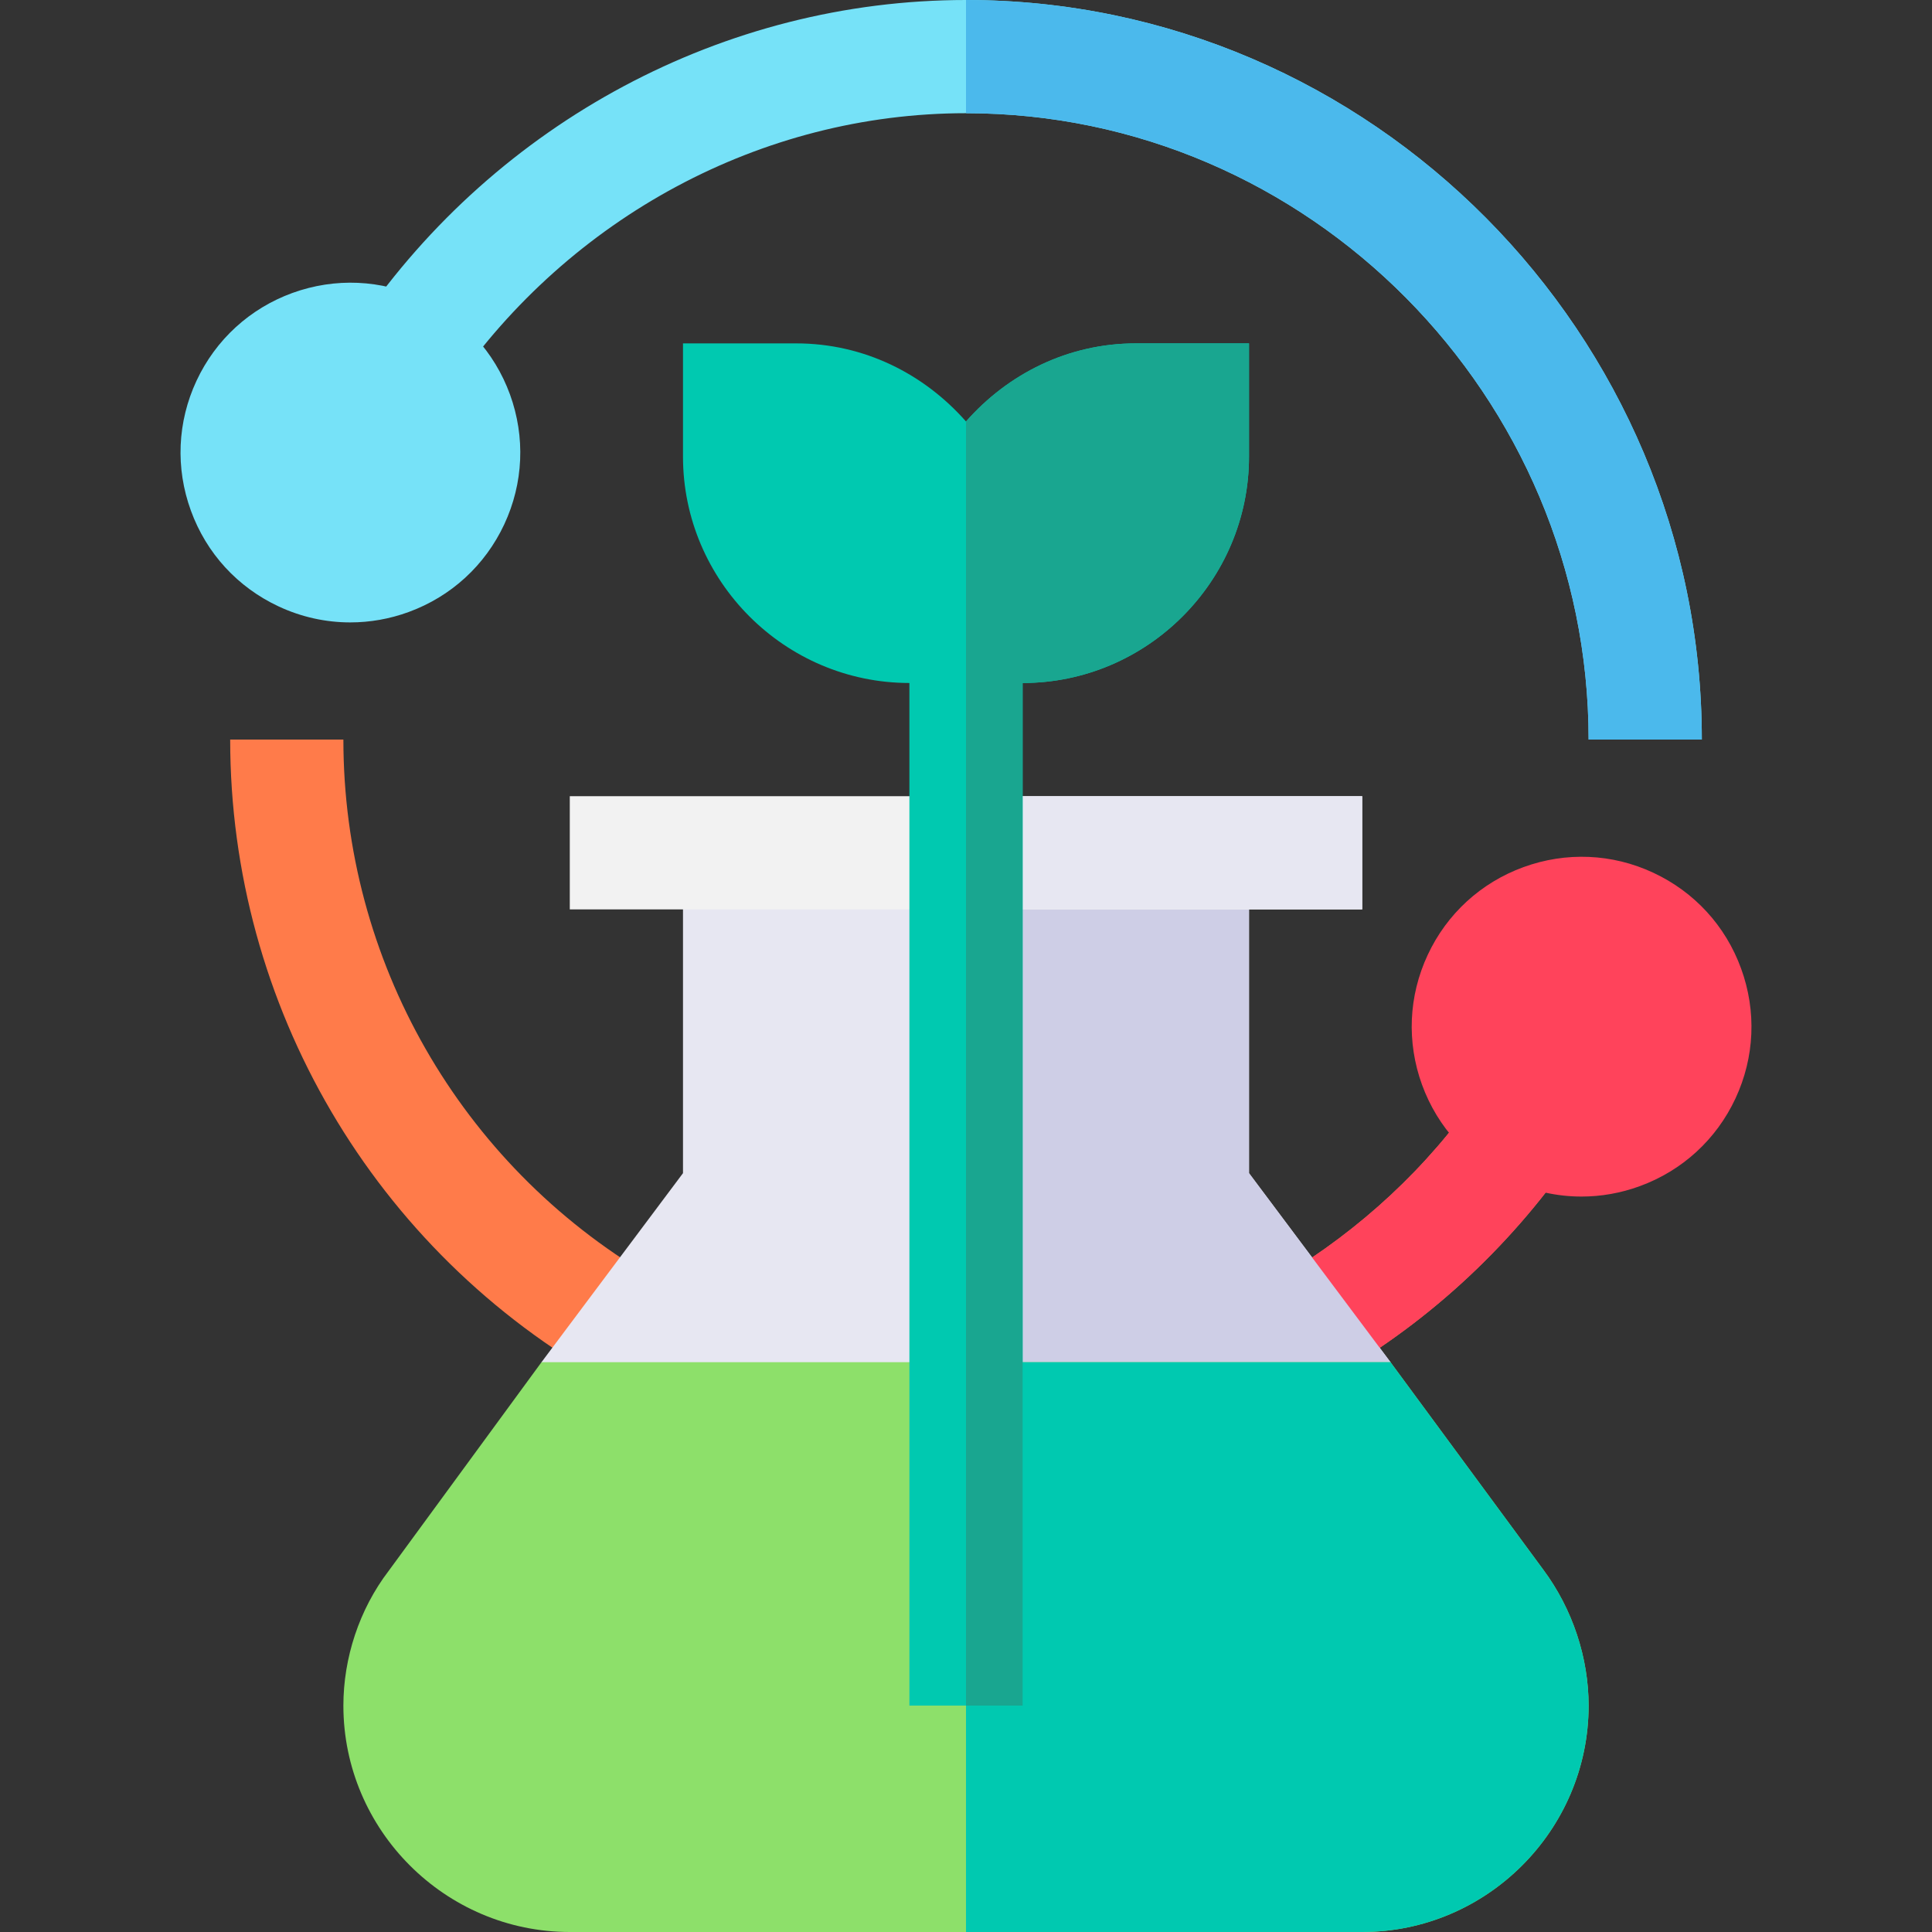 <svg id="Capa_1" enable-background="new 0 0 512 512" height="512" viewBox="0 0 512 512" width="512" xmlns="http://www.w3.org/2000/svg"><rect x="0" y="0" width="512" height="512" fill="#333333" stroke="none"/><path d="m416.499 306.7c-16.8 24.3-39.3 45-65.4 59.399l-3.3 2.1h-183.599l-3.3-2.1c-61.799-34.5-99.9-99.6-99.9-170.099h30c0 58.5 30.901 112.5 81.301 142.2h167.699c20.4-12.301 38.401-28.801 51.901-48.6z" fill="#ff7b4a"/><path d="m451 196h-30c0-90.901-74.099-166-165-166-54.3 0-105 27.7-135.901 72.4l-24.598-17.1c36.299-52.8 96.299-85.3 160.499-85.3 107.401 0 195 88.599 195 196z" fill="#76e2f8"/><path d="m368.5 361-26.1 30h-176.7l-22.2-30 37.5-50.101v-84.3h150v84.3z" fill="#e7e7f2"/><path d="m391.901 289.6 24.598 17.1c-16.8 24.3-39.3 45-65.4 59.399l-3.3 2.1h-91.799v-30h84c20.399-12.3 38.401-28.8 51.901-48.599z" fill="#ff435b"/><path d="m451 196h-30c0-90.901-74.099-166-165-166v-30c107.401 0 195 88.599 195 196z" fill="#4bb9ec"/><path d="m368.5 361-26.1 30h-86.4v-164.401h75v84.3z" fill="#cecee6"/><path d="m151 211h210v30h-210z" fill="#f2f2f2"/><path d="m256 211h105v30h-105z" fill="#e7e7f2"/><path d="m408.999 416-40.499-55h-225l-40.499 55.3c-7.801 10.199-12.001 23.099-12.001 35.7 0 32.999 27.001 60 60 60h210c32.999 0 60-27.001 60-60 0-12.601-4.2-25.501-12.001-36z" fill="#8de06a"/><g fill="#00c9b0"><path d="m421 452c0 32.999-27.001 60-60 60h-105v-151h112.5l40.499 55c7.801 10.499 12.001 23.399 12.001 36z"/><path d="m241 166h30v286h-30z"/><path d="m331 91v30c0 32.999-27.001 60-60 60h-30c-32.999 0-60-27.001-60-60v-30h30c17.999 0 33.9 8.101 45 20.7 11.1-12.599 27.001-20.7 45-20.7z"/></g><path d="m271 181h-15v-69.3c11.1-12.599 27.001-20.7 45-20.7h30v30c0 32.999-27.001 60-60 60z" fill="#19a690"/><path d="m256 166h15v286h-15z" fill="#19a690"/><path d="m92.831 164.945c-6.475 0-12.935-1.406-18.984-4.233-10.884-5.083-19.16-14.092-23.262-25.4-4.116-11.294-3.589-23.511 1.494-34.409 5.083-10.884 14.106-19.146 25.4-23.262 11.338-4.102 23.525-3.56 34.409 1.509 10.884 5.083 19.146 14.092 23.262 25.386 4.102 11.294 3.574 23.511-1.509 34.409-5.083 10.884-14.092 19.146-25.386 23.262-5.024 1.83-10.224 2.738-15.424 2.738z" fill="#76e2f8"/><path d="m419.11 317.099c-6.489 0-12.949-1.421-18.999-4.248-10.884-5.083-19.146-14.092-23.262-25.386-4.102-11.294-3.574-23.511 1.509-34.409 5.083-10.884 14.092-19.146 25.386-23.262 11.265-4.102 23.511-3.604 34.409 1.494 10.884 5.083 19.16 14.092 23.262 25.4 4.116 11.294 3.589 23.511-1.494 34.409-5.083 10.884-14.106 19.146-25.4 23.262-5.025 1.831-10.225 2.74-15.411 2.74z" fill="#ff435b"/></svg>